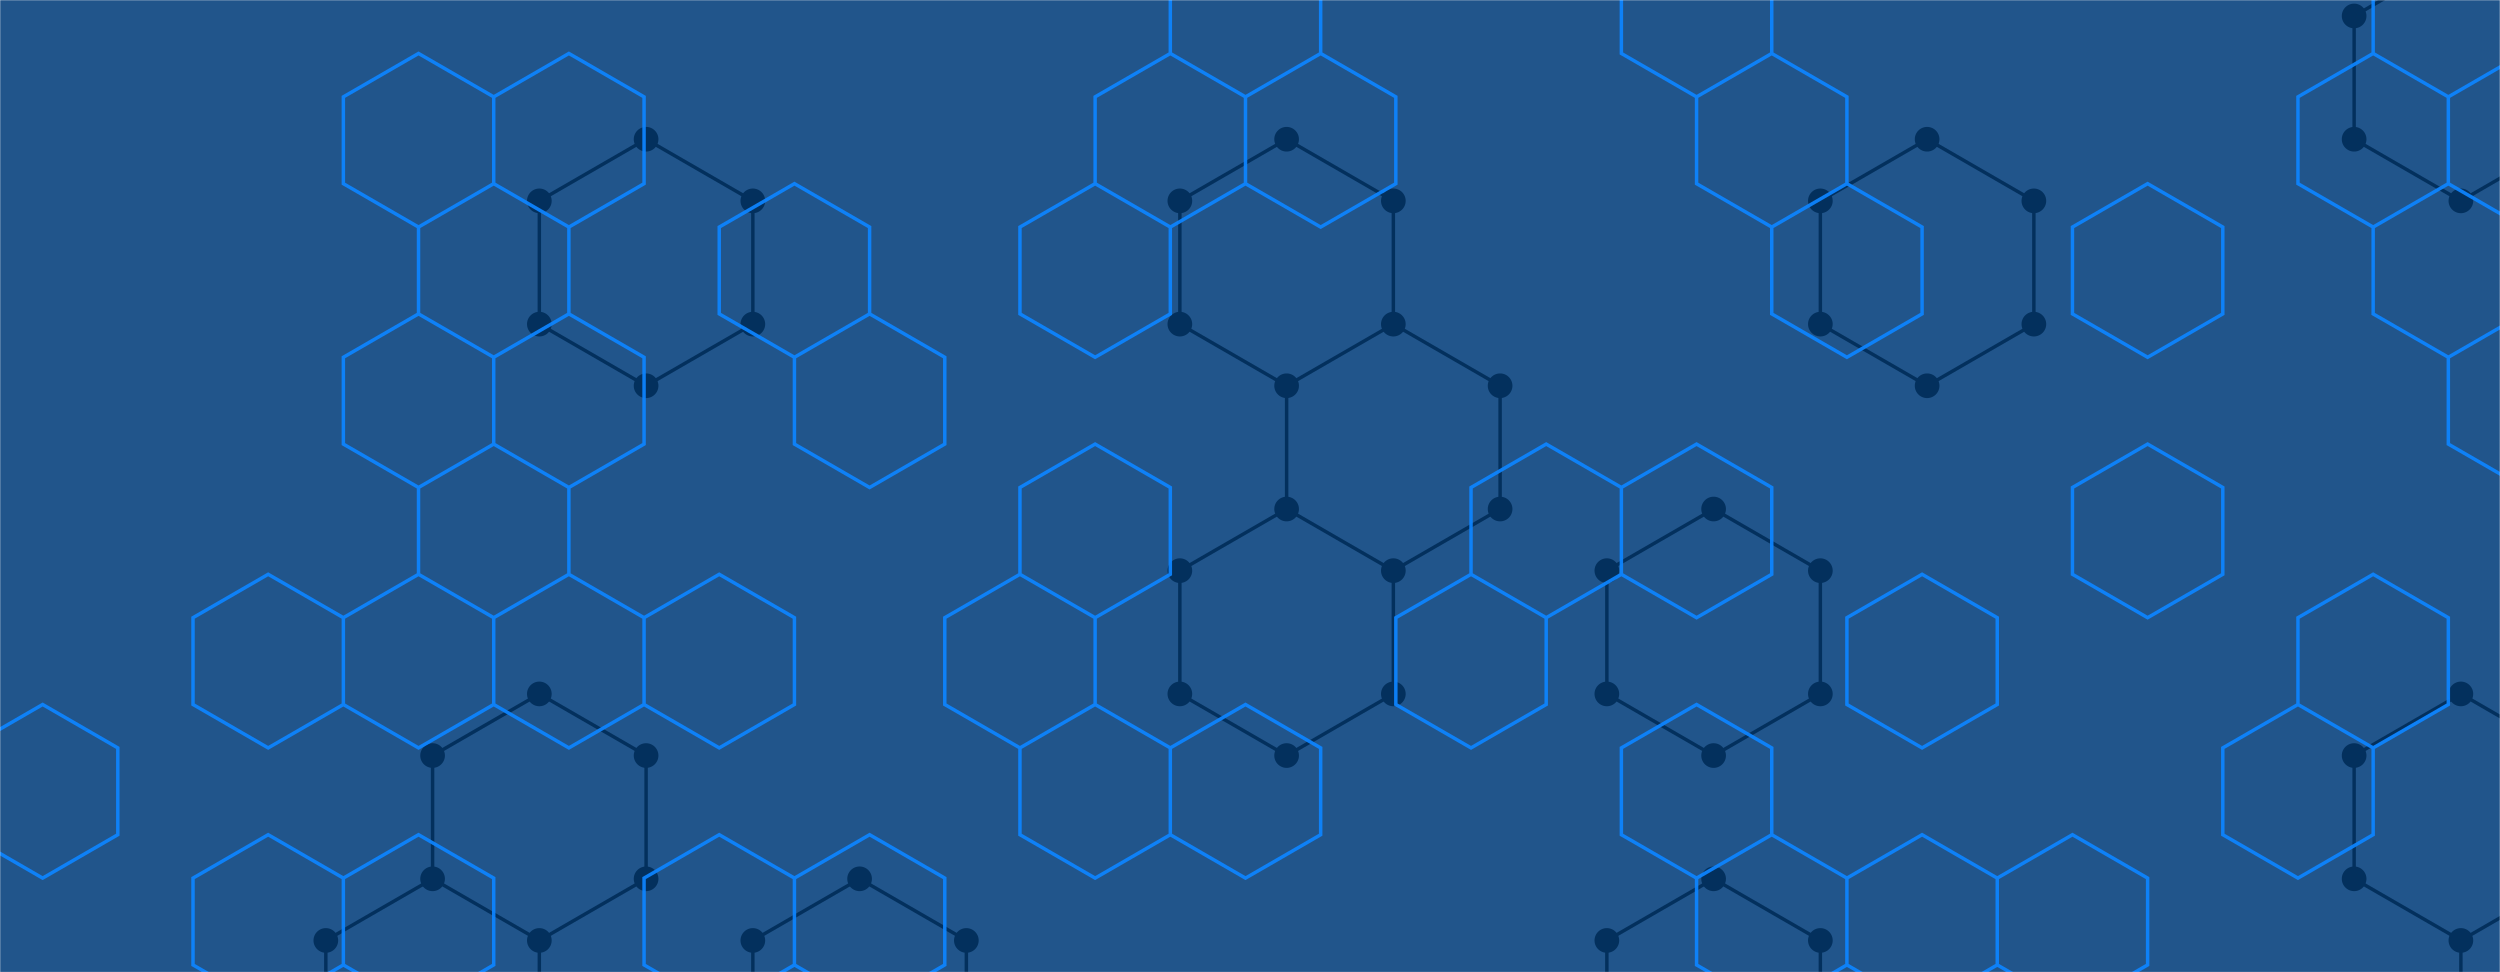 <svg xmlns="http://www.w3.org/2000/svg" version="1.1" xmlns:xlink="http://www.w3.org/1999/xlink" xmlns:svgjs="http://svgjs.com/svgjs" width="1440" height="560" preserveAspectRatio="none" viewBox="0 0 1440 560"><g mask="url(&quot;#SvgjsMask1027&quot;)" fill="none"><rect width="1440" height="560" x="0" y="0" fill="rgba(33, 85, 139, 1)"></rect><path d="M249.17 506.2L310.66 541.7L310.66 612.7L249.17 648.2L187.68 612.7L187.68 541.7zM372.15 80.2L433.64 115.7L433.64 186.7L372.15 222.2L310.66 186.7L310.66 115.7zM310.66 399.7L372.15 435.2L372.15 506.2L310.66 541.7L249.17 506.2L249.17 435.2zM495.13 506.2L556.62 541.7L556.62 612.7L495.13 648.2L433.64 612.7L433.64 541.7zM741.09 80.2L802.57 115.7L802.57 186.7L741.09 222.2L679.6 186.7L679.6 115.7zM741.09 293.2L802.57 328.7L802.57 399.7L741.09 435.2L679.6 399.7L679.6 328.7zM802.57 186.7L864.06 222.2L864.06 293.2L802.57 328.7L741.09 293.2L741.09 222.2zM987.04 293.2L1048.53 328.7L1048.53 399.7L987.04 435.2L925.55 399.7L925.55 328.7zM987.04 506.2L1048.53 541.7L1048.53 612.7L987.04 648.2L925.55 612.7L925.55 541.7zM1110.02 80.2L1171.51 115.7L1171.51 186.7L1110.02 222.2L1048.53 186.7L1048.53 115.7zM1417.47 -26.3L1478.96 9.2L1478.96 80.2L1417.47 115.7L1355.98 80.2L1355.98 9.2zM1417.47 399.7L1478.96 435.2L1478.96 506.2L1417.47 541.7L1355.98 506.2L1355.98 435.2zM1478.96 506.2L1540.45 541.7L1540.45 612.7L1478.96 648.2L1417.47 612.7L1417.47 541.7z" stroke="#03305d" stroke-width="2"></path><path d="M242.07 506.2 a7.1 7.1 0 1 0 14.2 0 a7.1 7.1 0 1 0 -14.2 0zM303.56 541.7 a7.1 7.1 0 1 0 14.2 0 a7.1 7.1 0 1 0 -14.2 0zM303.56 612.7 a7.1 7.1 0 1 0 14.2 0 a7.1 7.1 0 1 0 -14.2 0zM242.07 648.2 a7.1 7.1 0 1 0 14.2 0 a7.1 7.1 0 1 0 -14.2 0zM180.58 612.7 a7.1 7.1 0 1 0 14.2 0 a7.1 7.1 0 1 0 -14.2 0zM180.58 541.7 a7.1 7.1 0 1 0 14.2 0 a7.1 7.1 0 1 0 -14.2 0zM365.05 80.2 a7.1 7.1 0 1 0 14.2 0 a7.1 7.1 0 1 0 -14.2 0zM426.54 115.7 a7.1 7.1 0 1 0 14.2 0 a7.1 7.1 0 1 0 -14.2 0zM426.54 186.7 a7.1 7.1 0 1 0 14.2 0 a7.1 7.1 0 1 0 -14.2 0zM365.05 222.2 a7.1 7.1 0 1 0 14.2 0 a7.1 7.1 0 1 0 -14.2 0zM303.56 186.7 a7.1 7.1 0 1 0 14.2 0 a7.1 7.1 0 1 0 -14.2 0zM303.56 115.7 a7.1 7.1 0 1 0 14.2 0 a7.1 7.1 0 1 0 -14.2 0zM303.56 399.7 a7.1 7.1 0 1 0 14.2 0 a7.1 7.1 0 1 0 -14.2 0zM365.05 435.2 a7.1 7.1 0 1 0 14.2 0 a7.1 7.1 0 1 0 -14.2 0zM365.05 506.2 a7.1 7.1 0 1 0 14.2 0 a7.1 7.1 0 1 0 -14.2 0zM242.07 435.2 a7.1 7.1 0 1 0 14.2 0 a7.1 7.1 0 1 0 -14.2 0zM488.03 506.2 a7.1 7.1 0 1 0 14.2 0 a7.1 7.1 0 1 0 -14.2 0zM549.52 541.7 a7.1 7.1 0 1 0 14.2 0 a7.1 7.1 0 1 0 -14.2 0zM549.52 612.7 a7.1 7.1 0 1 0 14.2 0 a7.1 7.1 0 1 0 -14.2 0zM488.03 648.2 a7.1 7.1 0 1 0 14.2 0 a7.1 7.1 0 1 0 -14.2 0zM426.54 612.7 a7.1 7.1 0 1 0 14.2 0 a7.1 7.1 0 1 0 -14.2 0zM426.54 541.7 a7.1 7.1 0 1 0 14.2 0 a7.1 7.1 0 1 0 -14.2 0zM733.99 80.2 a7.1 7.1 0 1 0 14.2 0 a7.1 7.1 0 1 0 -14.2 0zM795.47 115.7 a7.1 7.1 0 1 0 14.2 0 a7.1 7.1 0 1 0 -14.2 0zM795.47 186.7 a7.1 7.1 0 1 0 14.2 0 a7.1 7.1 0 1 0 -14.2 0zM733.99 222.2 a7.1 7.1 0 1 0 14.2 0 a7.1 7.1 0 1 0 -14.2 0zM672.5 186.7 a7.1 7.1 0 1 0 14.2 0 a7.1 7.1 0 1 0 -14.2 0zM672.5 115.7 a7.1 7.1 0 1 0 14.2 0 a7.1 7.1 0 1 0 -14.2 0zM733.99 293.2 a7.1 7.1 0 1 0 14.2 0 a7.1 7.1 0 1 0 -14.2 0zM795.47 328.7 a7.1 7.1 0 1 0 14.2 0 a7.1 7.1 0 1 0 -14.2 0zM795.47 399.7 a7.1 7.1 0 1 0 14.2 0 a7.1 7.1 0 1 0 -14.2 0zM733.99 435.2 a7.1 7.1 0 1 0 14.2 0 a7.1 7.1 0 1 0 -14.2 0zM672.5 399.7 a7.1 7.1 0 1 0 14.2 0 a7.1 7.1 0 1 0 -14.2 0zM672.5 328.7 a7.1 7.1 0 1 0 14.2 0 a7.1 7.1 0 1 0 -14.2 0zM856.96 222.2 a7.1 7.1 0 1 0 14.2 0 a7.1 7.1 0 1 0 -14.2 0zM856.96 293.2 a7.1 7.1 0 1 0 14.2 0 a7.1 7.1 0 1 0 -14.2 0zM979.94 293.2 a7.1 7.1 0 1 0 14.2 0 a7.1 7.1 0 1 0 -14.2 0zM1041.43 328.7 a7.1 7.1 0 1 0 14.2 0 a7.1 7.1 0 1 0 -14.2 0zM1041.43 399.7 a7.1 7.1 0 1 0 14.2 0 a7.1 7.1 0 1 0 -14.2 0zM979.94 435.2 a7.1 7.1 0 1 0 14.2 0 a7.1 7.1 0 1 0 -14.2 0zM918.45 399.7 a7.1 7.1 0 1 0 14.2 0 a7.1 7.1 0 1 0 -14.2 0zM918.45 328.7 a7.1 7.1 0 1 0 14.2 0 a7.1 7.1 0 1 0 -14.2 0zM979.94 506.2 a7.1 7.1 0 1 0 14.2 0 a7.1 7.1 0 1 0 -14.2 0zM1041.43 541.7 a7.1 7.1 0 1 0 14.2 0 a7.1 7.1 0 1 0 -14.2 0zM1041.43 612.7 a7.1 7.1 0 1 0 14.2 0 a7.1 7.1 0 1 0 -14.2 0zM979.94 648.2 a7.1 7.1 0 1 0 14.2 0 a7.1 7.1 0 1 0 -14.2 0zM918.45 612.7 a7.1 7.1 0 1 0 14.2 0 a7.1 7.1 0 1 0 -14.2 0zM918.45 541.7 a7.1 7.1 0 1 0 14.2 0 a7.1 7.1 0 1 0 -14.2 0zM1102.92 80.2 a7.1 7.1 0 1 0 14.2 0 a7.1 7.1 0 1 0 -14.2 0zM1164.41 115.7 a7.1 7.1 0 1 0 14.2 0 a7.1 7.1 0 1 0 -14.2 0zM1164.41 186.7 a7.1 7.1 0 1 0 14.2 0 a7.1 7.1 0 1 0 -14.2 0zM1102.92 222.2 a7.1 7.1 0 1 0 14.2 0 a7.1 7.1 0 1 0 -14.2 0zM1041.43 186.7 a7.1 7.1 0 1 0 14.2 0 a7.1 7.1 0 1 0 -14.2 0zM1041.43 115.7 a7.1 7.1 0 1 0 14.2 0 a7.1 7.1 0 1 0 -14.2 0zM1410.37 -26.3 a7.1 7.1 0 1 0 14.2 0 a7.1 7.1 0 1 0 -14.2 0zM1471.86 9.2 a7.1 7.1 0 1 0 14.2 0 a7.1 7.1 0 1 0 -14.2 0zM1471.86 80.2 a7.1 7.1 0 1 0 14.2 0 a7.1 7.1 0 1 0 -14.2 0zM1410.37 115.7 a7.1 7.1 0 1 0 14.2 0 a7.1 7.1 0 1 0 -14.2 0zM1348.88 80.2 a7.1 7.1 0 1 0 14.2 0 a7.1 7.1 0 1 0 -14.2 0zM1348.88 9.2 a7.1 7.1 0 1 0 14.2 0 a7.1 7.1 0 1 0 -14.2 0zM1410.37 399.7 a7.1 7.1 0 1 0 14.2 0 a7.1 7.1 0 1 0 -14.2 0zM1471.86 435.2 a7.1 7.1 0 1 0 14.2 0 a7.1 7.1 0 1 0 -14.2 0zM1471.86 506.2 a7.1 7.1 0 1 0 14.2 0 a7.1 7.1 0 1 0 -14.2 0zM1410.37 541.7 a7.1 7.1 0 1 0 14.2 0 a7.1 7.1 0 1 0 -14.2 0zM1348.88 506.2 a7.1 7.1 0 1 0 14.2 0 a7.1 7.1 0 1 0 -14.2 0zM1348.88 435.2 a7.1 7.1 0 1 0 14.2 0 a7.1 7.1 0 1 0 -14.2 0zM1533.35 541.7 a7.1 7.1 0 1 0 14.2 0 a7.1 7.1 0 1 0 -14.2 0zM1533.35 612.7 a7.1 7.1 0 1 0 14.2 0 a7.1 7.1 0 1 0 -14.2 0zM1471.86 648.2 a7.1 7.1 0 1 0 14.2 0 a7.1 7.1 0 1 0 -14.2 0zM1410.37 612.7 a7.1 7.1 0 1 0 14.2 0 a7.1 7.1 0 1 0 -14.2 0z" fill="#03305d"></path><path d="M24.56 405.79L67.86 430.79L67.86 480.79L24.56 505.79L-18.74 480.79L-18.74 430.79zM154.47 330.79L197.77 355.79L197.77 405.79L154.47 430.79L111.17 405.79L111.17 355.79zM154.47 480.79L197.77 505.79L197.77 555.79L154.47 580.79L111.17 555.79L111.17 505.79zM241.07 30.79L284.38 55.79L284.38 105.79L241.07 130.79L197.77 105.79L197.77 55.79zM241.07 180.79L284.38 205.79L284.38 255.79L241.07 280.79L197.77 255.79L197.77 205.79zM241.07 330.79L284.38 355.79L284.38 405.79L241.07 430.79L197.77 405.79L197.77 355.79zM241.07 480.79L284.38 505.79L284.38 555.79L241.07 580.79L197.77 555.79L197.77 505.79zM327.68 30.79L370.98 55.79L370.98 105.79L327.68 130.79L284.38 105.79L284.38 55.79zM284.38 105.79L327.68 130.79L327.68 180.79L284.38 205.79L241.07 180.79L241.07 130.79zM327.68 180.79L370.98 205.79L370.98 255.79L327.68 280.79L284.38 255.79L284.38 205.79zM284.38 255.79L327.68 280.79L327.68 330.79L284.38 355.79L241.07 330.79L241.07 280.79zM327.68 330.79L370.98 355.79L370.98 405.79L327.68 430.79L284.38 405.79L284.38 355.79zM414.28 330.79L457.59 355.79L457.59 405.79L414.28 430.79L370.98 405.79L370.98 355.79zM414.28 480.79L457.59 505.79L457.59 555.79L414.28 580.79L370.98 555.79L370.98 505.79zM457.59 105.79L500.89 130.79L500.89 180.79L457.59 205.79L414.28 180.79L414.28 130.79zM500.89 180.79L544.19 205.79L544.19 255.79L500.89 280.79L457.59 255.79L457.59 205.79zM500.89 480.79L544.19 505.79L544.19 555.79L500.89 580.79L457.59 555.79L457.59 505.79zM587.49 330.79L630.79 355.79L630.79 405.79L587.49 430.79L544.19 405.79L544.19 355.79zM674.1 30.79L717.4 55.79L717.4 105.79L674.1 130.79L630.79 105.79L630.79 55.79zM630.79 105.79L674.1 130.79L674.1 180.79L630.79 205.79L587.49 180.79L587.49 130.79zM630.79 255.79L674.1 280.79L674.1 330.79L630.79 355.79L587.49 330.79L587.49 280.79zM630.79 405.79L674.1 430.79L674.1 480.79L630.79 505.79L587.49 480.79L587.49 430.79zM717.4 -44.21L760.7 -19.21L760.7 30.79L717.4 55.79L674.1 30.79L674.1 -19.21zM760.7 30.79L804 55.79L804 105.79L760.7 130.79L717.4 105.79L717.4 55.79zM717.4 405.79L760.7 430.79L760.7 480.79L717.4 505.79L674.1 480.79L674.1 430.79zM847.31 330.79L890.61 355.79L890.61 405.79L847.31 430.79L804 405.79L804 355.79zM890.61 255.79L933.91 280.79L933.91 330.79L890.61 355.79L847.31 330.79L847.31 280.79zM977.22 -44.21L1020.52 -19.21L1020.52 30.79L977.22 55.79L933.91 30.79L933.91 -19.21zM1020.52 30.79L1063.82 55.79L1063.82 105.79L1020.52 130.79L977.22 105.79L977.22 55.79zM977.22 255.79L1020.52 280.79L1020.52 330.79L977.22 355.79L933.91 330.79L933.91 280.79zM977.22 405.79L1020.52 430.79L1020.52 480.79L977.22 505.79L933.91 480.79L933.91 430.79zM1020.52 480.79L1063.82 505.79L1063.82 555.79L1020.52 580.79L977.22 555.79L977.22 505.79zM1063.82 105.79L1107.12 130.79L1107.12 180.79L1063.82 205.79L1020.52 180.79L1020.52 130.79zM1107.12 330.79L1150.42 355.79L1150.42 405.79L1107.12 430.79L1063.82 405.79L1063.82 355.79zM1107.12 480.79L1150.42 505.79L1150.42 555.79L1107.12 580.79L1063.82 555.79L1063.82 505.79zM1193.73 480.79L1237.03 505.79L1237.03 555.79L1193.73 580.79L1150.42 555.79L1150.42 505.79zM1237.03 105.79L1280.33 130.79L1280.33 180.79L1237.03 205.79L1193.73 180.79L1193.73 130.79zM1237.03 255.79L1280.33 280.79L1280.33 330.79L1237.03 355.79L1193.73 330.79L1193.73 280.79zM1366.94 30.79L1410.24 55.79L1410.24 105.79L1366.94 130.79L1323.63 105.79L1323.63 55.79zM1366.94 330.79L1410.24 355.79L1410.24 405.79L1366.94 430.79L1323.63 405.79L1323.63 355.79zM1323.63 405.79L1366.94 430.79L1366.94 480.79L1323.63 505.79L1280.33 480.79L1280.33 430.79zM1410.24 -44.21L1453.54 -19.21L1453.54 30.79L1410.24 55.79L1366.94 30.79L1366.94 -19.21zM1410.24 105.79L1453.54 130.79L1453.54 180.79L1410.24 205.79L1366.94 180.79L1366.94 130.79zM1453.54 180.79L1496.85 205.79L1496.85 255.79L1453.54 280.79L1410.24 255.79L1410.24 205.79z" stroke="rgba(13, 132, 255, 0.93)" stroke-width="2"></path></g><defs><mask id="SvgjsMask1027"><rect width="1440" height="560" fill="#ffffff"></rect></mask></defs></svg>
